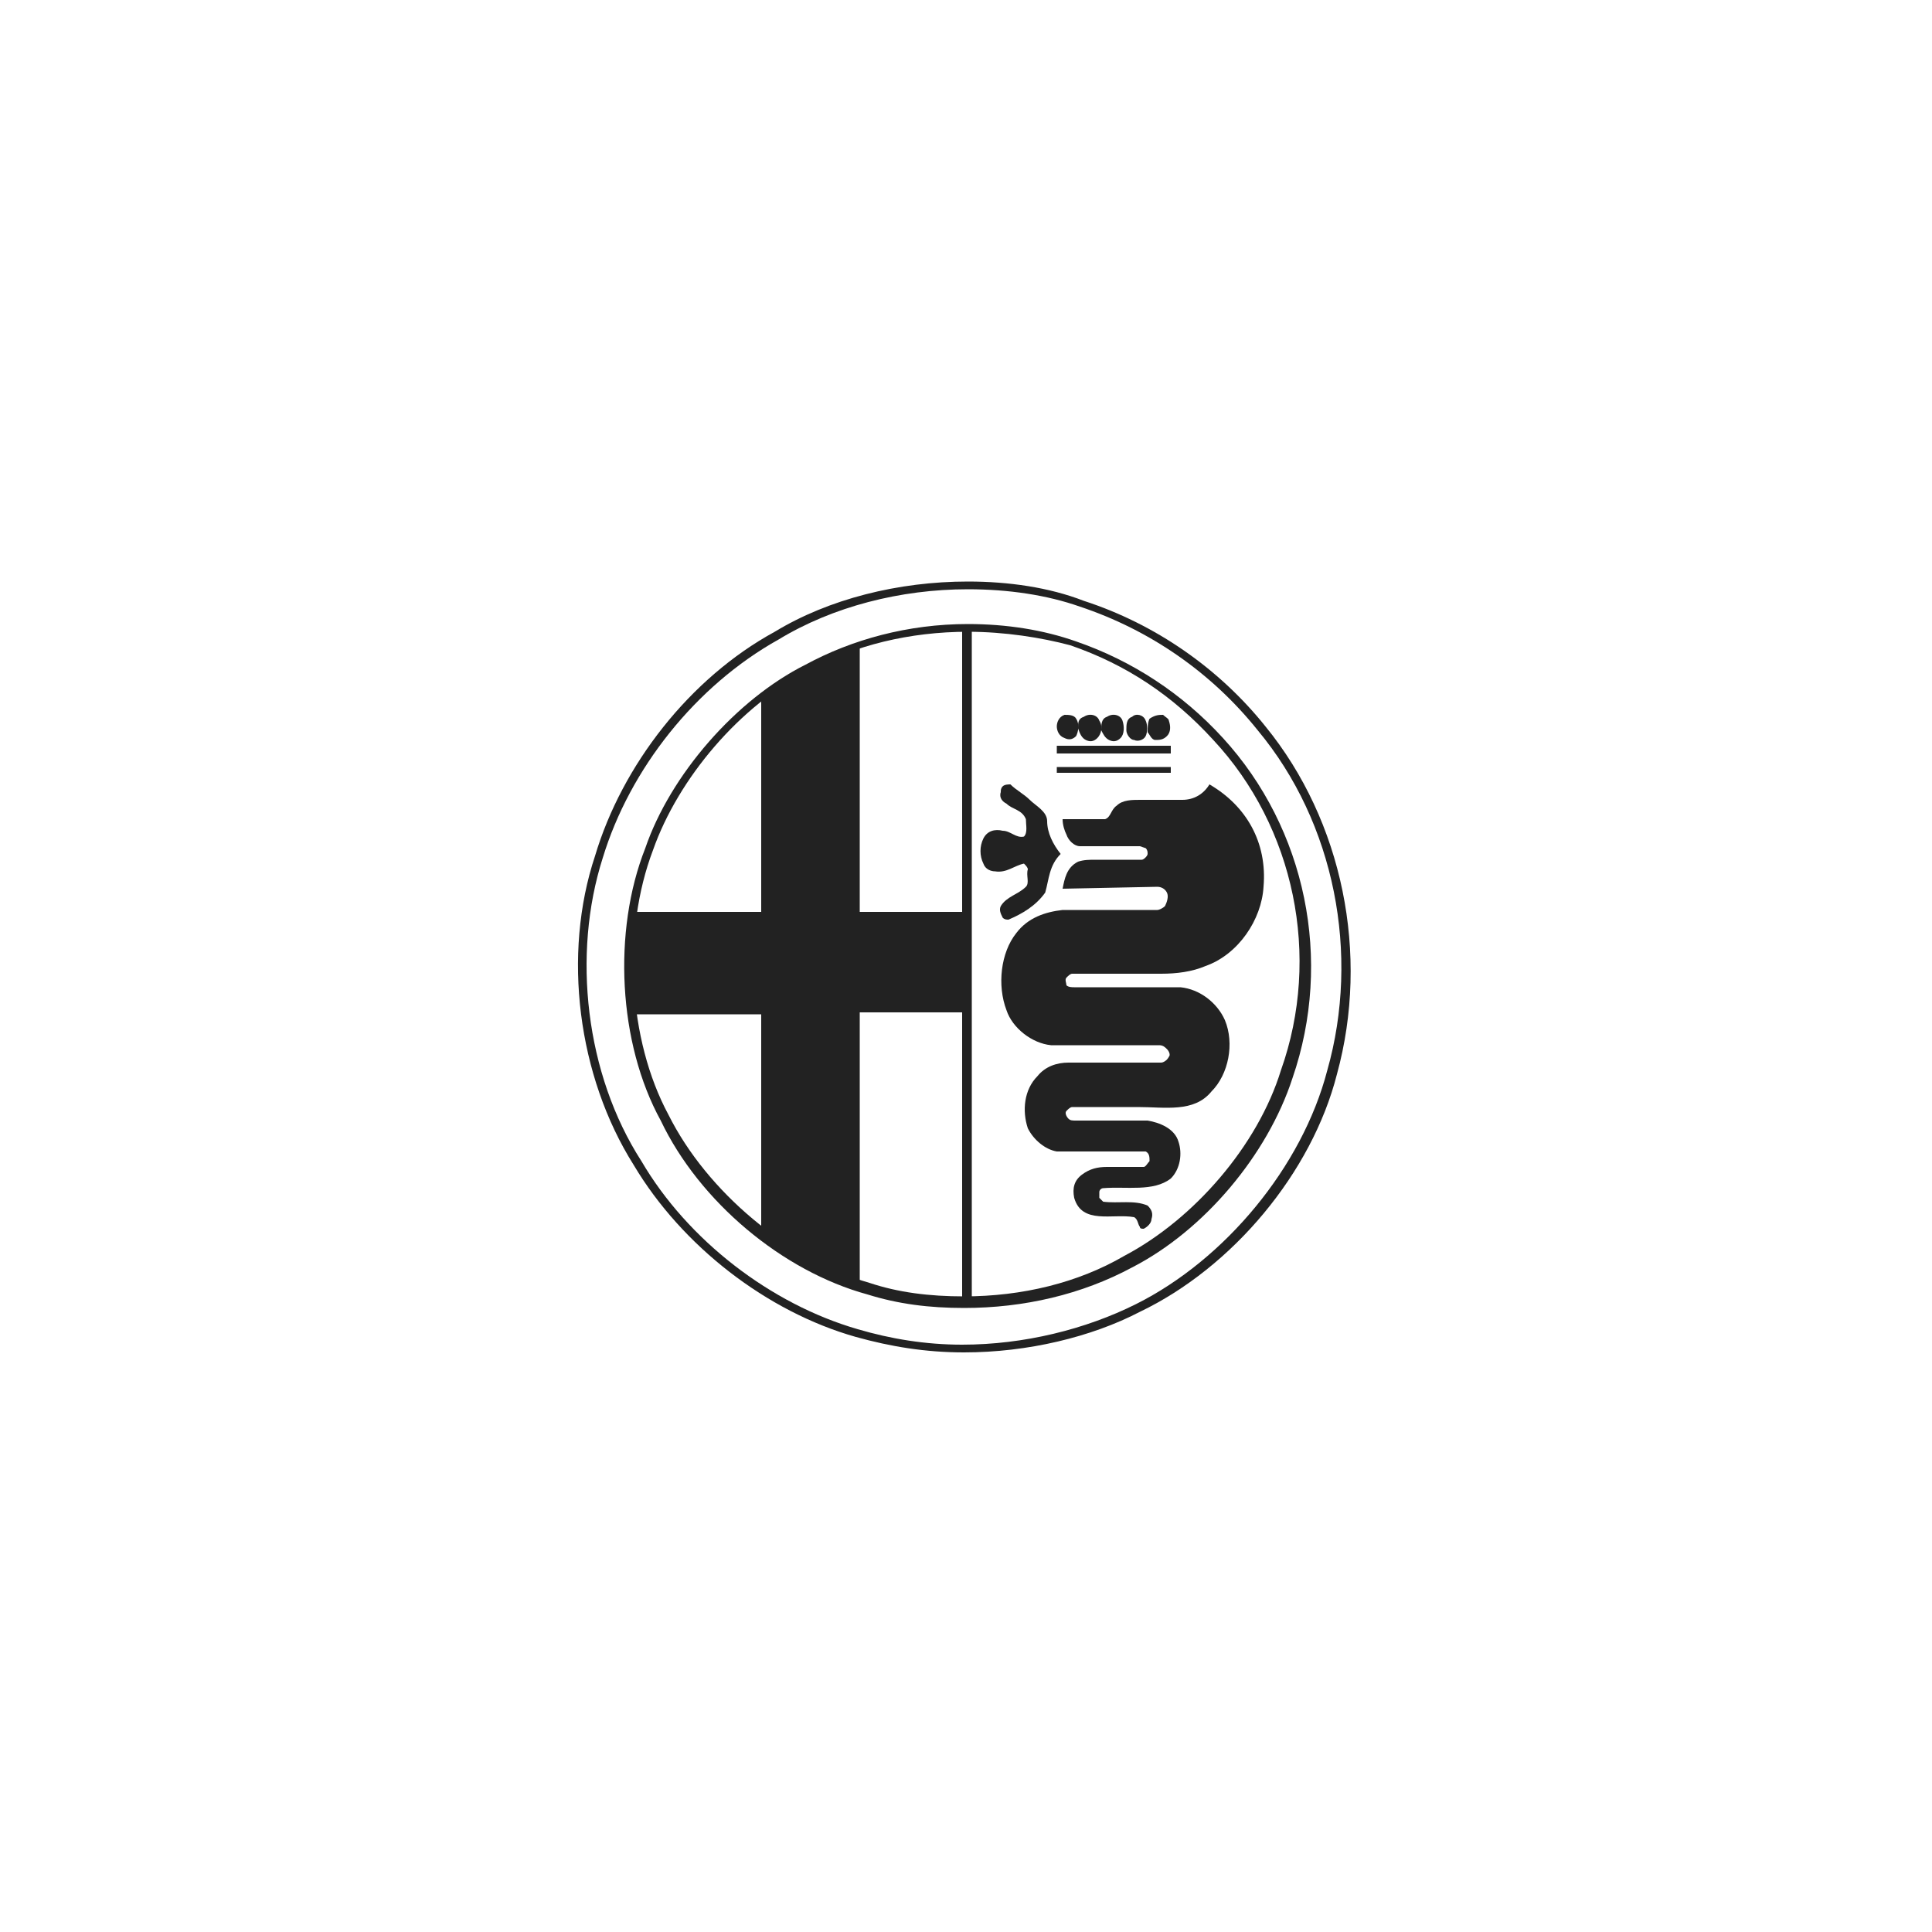 <svg baseProfile="basic" xmlns="http://www.w3.org/2000/svg" viewBox="0 0 100 100"><path fill="#222" d="M49.9 70c-2 0-3.8-.3-5.6-.8-4.6-1.3-9-4.7-11.5-8.9-2.9-4.6-3.7-10.9-2-16 1.4-4.7 4.9-9.2 9.3-11.6 2.8-1.7 6.4-2.6 10-2.6 2.1 0 4.2.3 6 1 3.7 1.2 7 3.5 9.4 6.5 4 4.9 5.4 11.8 3.7 18-1.3 5.1-5.4 10-10.2 12.3-2.5 1.3-5.8 2.1-9.1 2.1zm.2-39.5c-3.5 0-7 .9-9.8 2.6-4.3 2.4-7.7 6.7-9.1 11.3-1.6 5-.9 11.2 2 15.7 2.4 4.1 6.7 7.4 11.2 8.7 1.7.5 3.5.8 5.4.8 3.2 0 6.4-.8 9-2.1 4.6-2.3 8.6-7.1 9.9-12.1 1.7-6 .4-12.8-3.6-17.6-2.4-3-5.6-5.2-9.2-6.4-1.7-.6-3.7-.9-5.8-.9z"/><path fill="#222" d="M49.9 67.7c-1.8 0-3.4-.2-5-.7-4.4-1.2-8.7-4.8-10.7-9-2.2-4-2.5-9.8-.8-14.1 1.3-3.8 4.7-7.7 8.3-9.5 2.4-1.3 5.3-2.1 8.4-2.1 2 0 3.9.3 5.6.9 2.9 1 5.5 2.7 7.6 5 4.3 4.7 5.7 11.5 3.6 17.6-1.3 4-4.6 7.9-8.3 9.8-2.6 1.4-5.6 2.1-8.7 2.1zm.2-35c-3 0-5.9.7-8.2 2-3.6 1.8-6.8 5.6-8.1 9.3-1.6 4.2-1.3 9.8.8 13.7 2 4 6.2 7.5 10.4 8.7 1.5.5 3.1.7 4.9.7 3 0 5.9-.7 8.3-2.1 3.6-1.9 6.9-5.7 8.1-9.6 2.1-5.9.7-12.6-3.5-17.1-2.1-2.3-4.5-3.9-7.4-4.9-1.5-.4-3.4-.7-5.3-.7z"/><path fill-rule="evenodd" clip-rule="evenodd" fill="#222" d="M55.7 37.2c.2.3.1.7 0 .9-.2.2-.4.2-.6.1-.3-.1-.4-.4-.4-.6 0-.2.1-.5.4-.6.2 0 .5 0 .6.2z"/><path fill-rule="evenodd" clip-rule="evenodd" fill="#222" d="M56.9 37.3c.2.3.1.7-.1.9-.2.2-.4.2-.6.1-.2-.1-.3-.3-.4-.6 0-.3 0-.5.3-.6.3-.2.7-.1.8.2z"/><path fill-rule="evenodd" clip-rule="evenodd" fill="#222" d="M58.1 37.3c.1.3.1.7-.1.9-.2.2-.4.2-.6.1-.2-.1-.3-.3-.4-.5 0-.3 0-.6.3-.7.3-.2.7-.1.8.2zm1.2 0c.1.2.1.6 0 .8-.1.2-.4.3-.6.2-.2 0-.4-.3-.4-.5 0-.3 0-.6.3-.7.2-.2.6-.1.7.2zm1.2 0c.1.3.1.6-.1.8-.2.2-.4.2-.6.2-.2 0-.3-.3-.4-.4 0-.2 0-.5.1-.7.3-.2.5-.2.7-.2.1.1.3.2.3.3zm.1 1.7h-5.9v-.4h5.9v.4m0 1h-5.9v-.3h5.9v.3m4.8 5.9c-.1 1.7-1.3 3.5-3 4.1-.7.3-1.5.4-2.3.4h-4.6c-.1 0-.2.1-.3.2-.1.1 0 .3 0 .4.1.1.3.1.4.1h5.5c1 .1 1.9.8 2.3 1.7.5 1.2.2 2.8-.7 3.7-.9 1.1-2.4.8-3.8.8h-3.4c-.1 0-.2.1-.3.2-.1.1 0 .3.1.4.1.1.2.1.4.1h3.7c.6.1 1.4.4 1.6 1.1.2.6.1 1.4-.4 1.9-.9.7-2.3.4-3.5.5-.1 0-.2.1-.2.2v.3l.2.2c.8.1 1.6-.1 2.3.2.2.2.3.4.2.7 0 .2-.2.4-.4.5-.1 0-.2 0-.2-.1-.1-.1-.1-.4-.3-.5-1.1-.2-2.7.4-3.1-1-.1-.5 0-.9.4-1.2.4-.3.8-.4 1.3-.4h1.9c.1 0 .2-.2.3-.3 0-.2 0-.4-.2-.5h-4.6c-.6-.1-1.2-.6-1.5-1.2-.3-.9-.2-2 .5-2.7.4-.5 1-.7 1.6-.7h4.8c.1 0 .3-.1.4-.3.1-.1 0-.3-.1-.4-.1-.1-.2-.2-.4-.2h-5.6c-1-.1-2-.9-2.3-1.8-.5-1.3-.3-3 .5-4 .6-.8 1.5-1.1 2.4-1.2h4.9c.1 0 .3-.1.4-.2.1-.2.2-.5.1-.7-.1-.2-.3-.3-.5-.3L55 46c.1-.5.2-1.1.8-1.4.3-.1.6-.1.9-.1h2.4c.1 0 .3-.2.3-.3 0-.1 0-.2-.1-.3l-.3-.1h-3.1c-.3 0-.6-.3-.7-.6-.1-.2-.2-.5-.2-.8h2.2c.3-.1.3-.5.6-.7.3-.3.8-.3 1.2-.3h2.2c.6 0 1.1-.3 1.4-.8 1.9 1.1 3 3 2.8 5.3z"/><path fill-rule="evenodd" clip-rule="evenodd" fill="#222" d="M53.3 41.4c.3.3.9.6.9 1.1 0 .6.3 1.2.7 1.7-.6.6-.6 1.3-.8 2-.5.7-1.2 1.1-1.9 1.4-.1 0-.2 0-.3-.1-.1-.2-.2-.4-.1-.6.3-.5.9-.6 1.3-1 .2-.2 0-.6.1-.9 0-.1-.1-.2-.2-.3-.5.1-.9.5-1.5.4-.2 0-.5-.1-.6-.4-.2-.4-.2-.9 0-1.3s.6-.5 1-.4c.4 0 .7.4 1.1.3.2-.2.1-.6.1-.9-.2-.5-.7-.5-1-.8-.2-.1-.4-.3-.3-.6 0-.1 0-.2.1-.3.1-.1.3-.1.4-.1.3.3.7.5 1 .8zm-8.8 5.8h5.4v5.2h-5.4v14.2s-4.4-1.6-5.1-2.9V52.5h-6.6s-.6-2.1 0-5.3h6.6V36.3c.7-1.3 5.1-2.9 5.1-2.9v13.8h5.2"/><path fill="#222" d="M49.8 32.5h.5v34.8h-.5z"/></svg>